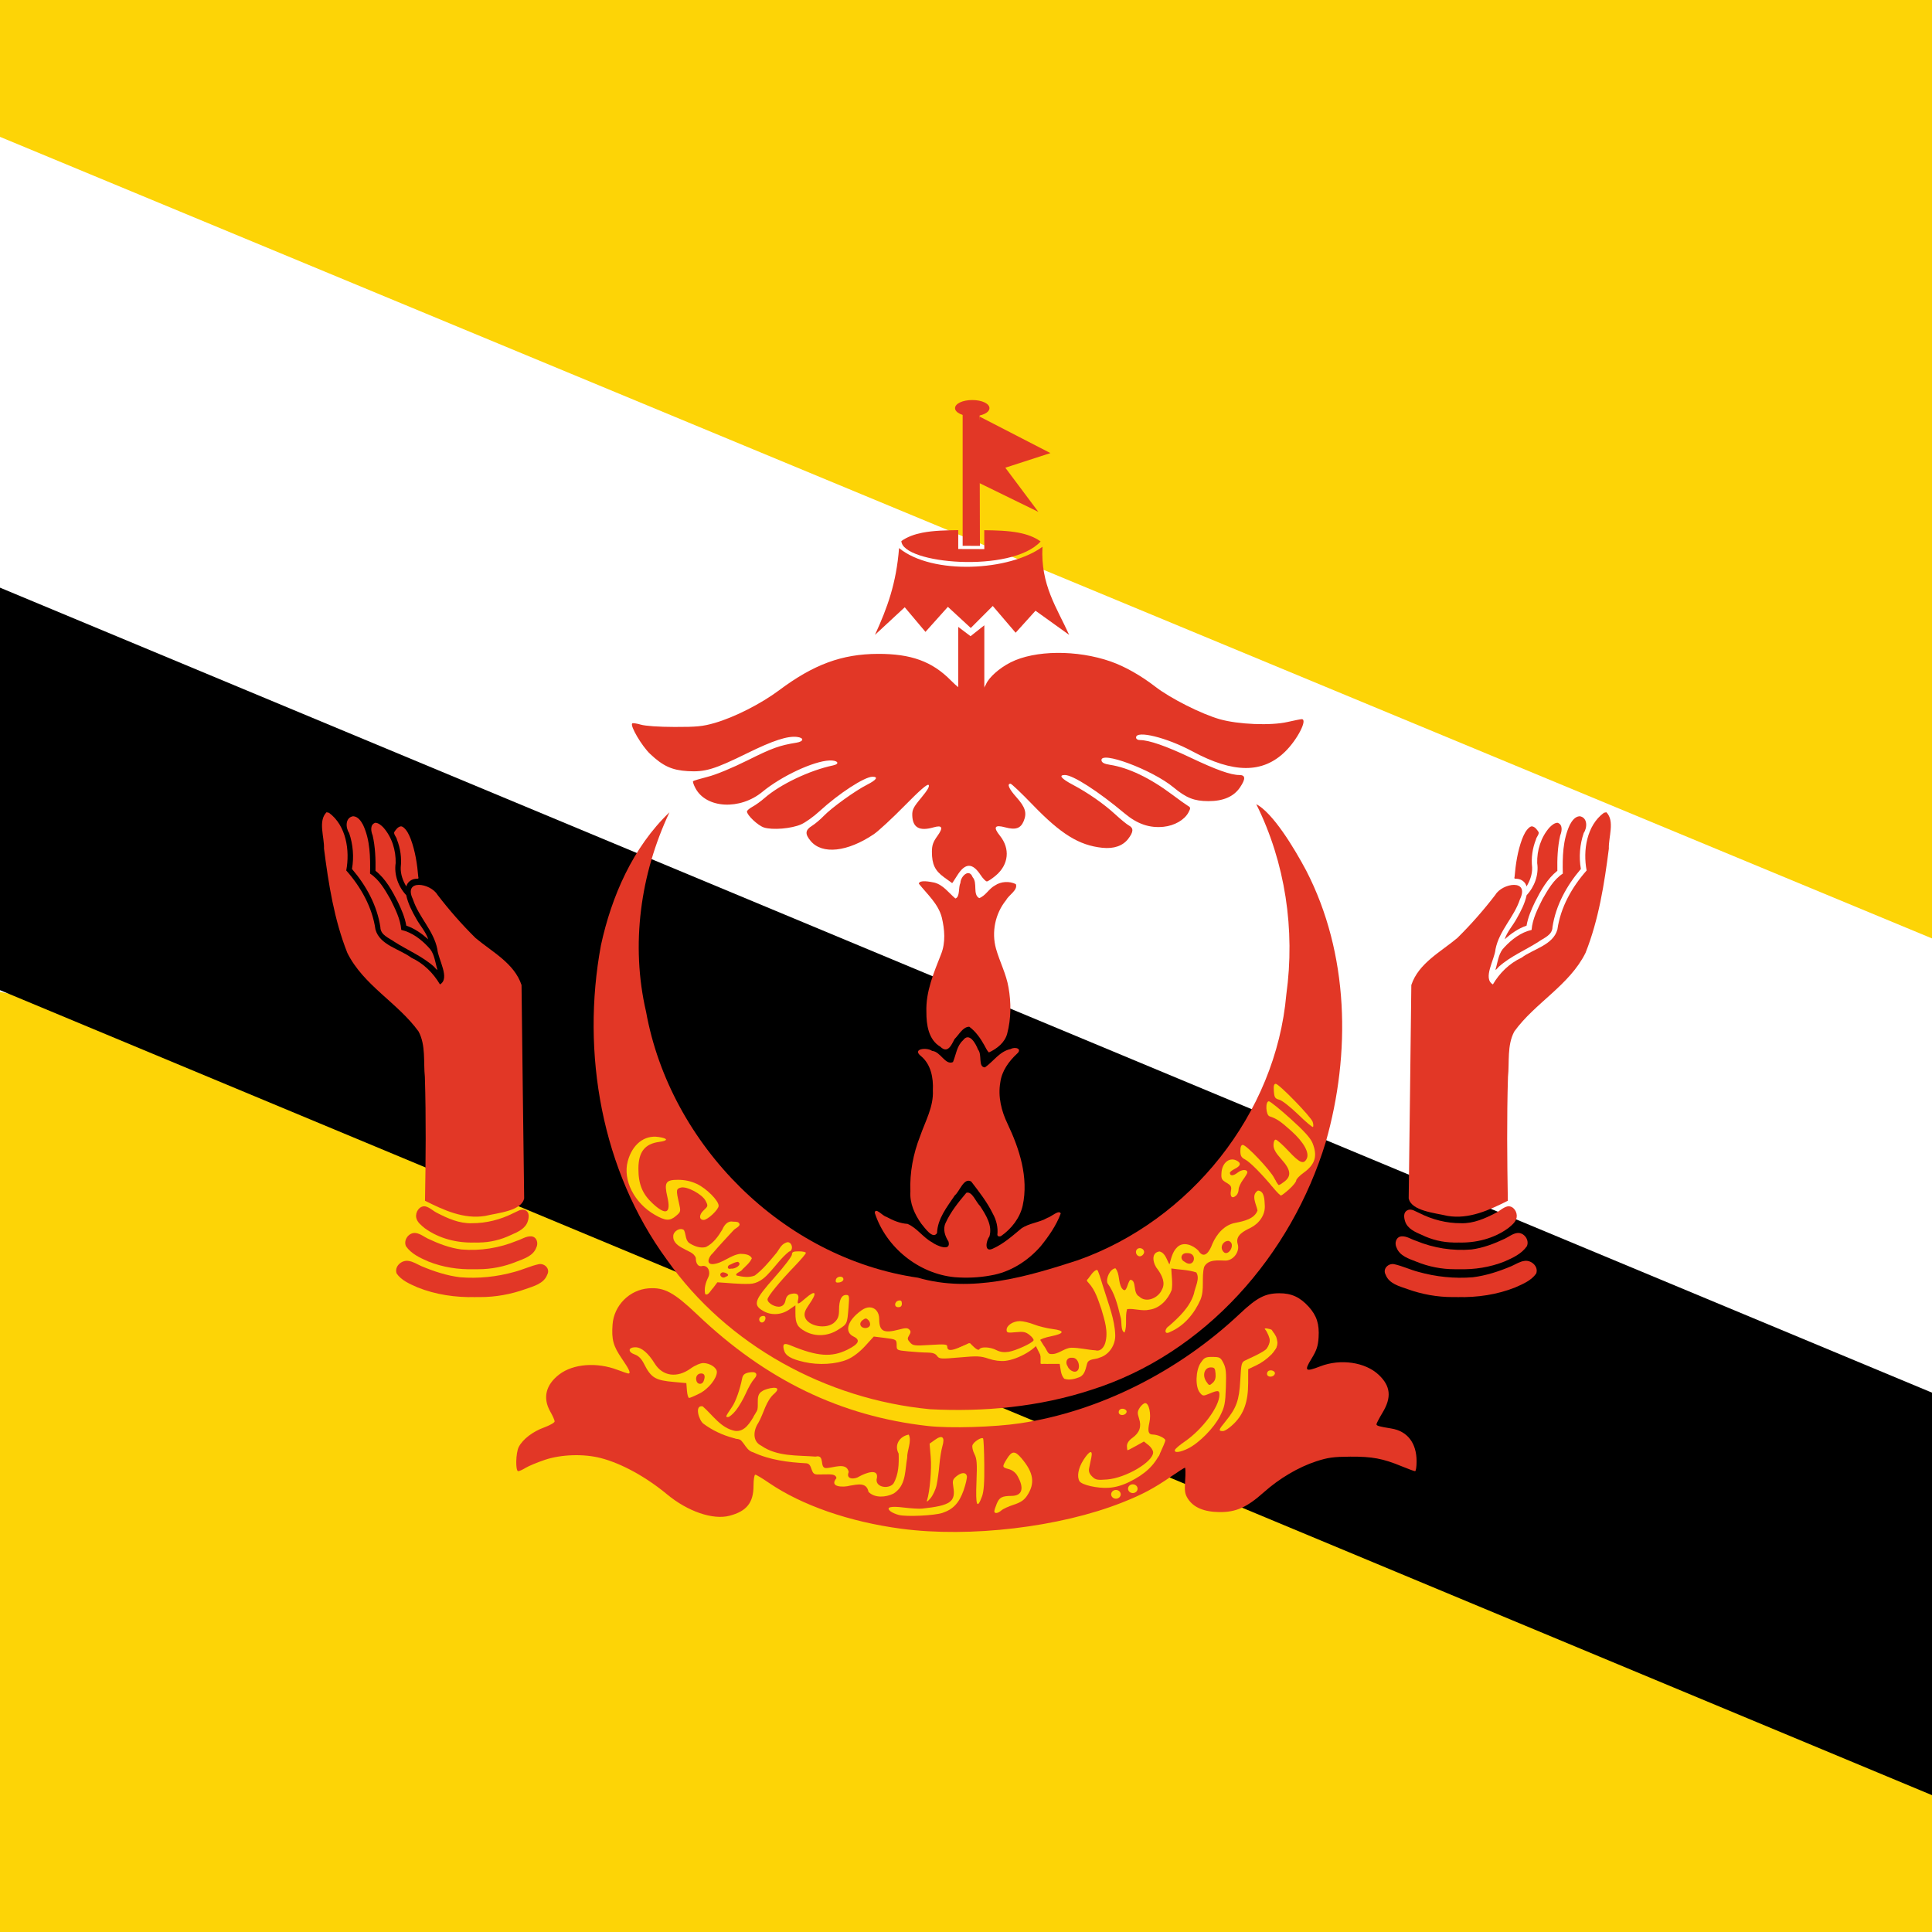 <svg width="120" height="120" viewBox="0 0 120 120" fill="none" xmlns="http://www.w3.org/2000/svg">
<path d="M120 0H0V120H120V0Z" fill="#FDD406"/>
<path d="M0 8.5V61.606L120 86.5V58.287L0 8.5Z" fill="white"/>
<path d="M0 36.5V61.5L120 111.5V86.5L0 36.5Z" fill="black"/>
<path d="M55.983 94.953C52.757 94.525 49.798 93.498 47.743 92.092C47.345 91.818 46.97 91.595 46.912 91.595C46.852 91.595 46.803 91.898 46.803 92.273C46.803 93.335 46.377 93.87 45.303 94.148C44.277 94.415 42.71 93.877 41.44 92.823C40.125 91.732 38.607 90.898 37.322 90.565C36.263 90.288 34.858 90.333 33.843 90.673C33.372 90.832 32.835 91.055 32.648 91.17C32.463 91.285 32.255 91.378 32.188 91.378C32.008 91.378 32.033 90.237 32.222 89.872C32.47 89.393 33.082 88.922 33.795 88.662C34.155 88.53 34.45 88.362 34.45 88.287C34.45 88.212 34.328 87.937 34.18 87.678C33.697 86.832 33.895 86.012 34.738 85.367C35.602 84.707 37.063 84.593 38.355 85.085C38.68 85.208 38.983 85.31 39.028 85.31C39.198 85.31 39.095 85.072 38.627 84.39C38.087 83.6 37.98 83.21 38.047 82.27C38.133 81.08 39.103 80.107 40.292 80.02C41.262 79.95 41.865 80.277 43.297 81.64C47.572 85.717 52.22 87.963 57.642 88.572C59.01 88.725 61.763 88.643 63.378 88.4C68.257 87.665 73.172 85.212 77.01 81.597C78.073 80.595 78.585 80.33 79.457 80.327C80.215 80.323 80.747 80.568 81.29 81.168C81.785 81.718 81.953 82.24 81.9 83.075C81.865 83.61 81.778 83.873 81.46 84.392C80.99 85.157 81.07 85.227 82 84.867C83.257 84.377 84.805 84.603 85.64 85.397C86.375 86.095 86.445 86.793 85.873 87.74C85.665 88.087 85.495 88.412 85.495 88.463C85.495 88.558 85.653 88.603 86.417 88.727C87.415 88.887 87.987 89.628 87.987 90.762C87.987 91.102 87.945 91.378 87.893 91.378C87.843 91.378 87.465 91.24 87.053 91.07C85.89 90.59 85.228 90.467 83.868 90.475C82.833 90.482 82.477 90.53 81.755 90.765C80.65 91.127 79.468 91.823 78.505 92.682C77.443 93.628 76.775 93.927 75.742 93.918C74.782 93.908 74.125 93.63 73.778 93.082C73.593 92.788 73.567 92.61 73.612 91.947C73.642 91.515 73.635 91.162 73.6 91.162C73.563 91.162 73.19 91.398 72.768 91.69C71.662 92.45 70.957 92.827 69.69 93.328C65.827 94.857 60.252 95.518 55.983 94.953Z" fill="#E23726"/>
<path d="M57.75 87.528C51.32 86.911 45.168 83.562 41.427 78.252C37.365 72.713 36.085 65.399 37.325 58.712C37.984 55.668 39.313 52.621 41.582 50.453C39.774 54.287 39.163 58.681 40.127 62.835C41.625 71.127 48.633 78.147 57.017 79.361C60.334 80.321 63.765 79.307 66.933 78.279C73.922 75.815 79.246 69.181 79.896 61.765C80.452 57.752 79.836 53.58 78.028 49.946C79.059 50.491 80.359 52.627 81.126 54.064C83.794 59.231 83.915 65.423 82.345 70.937C80.215 77.953 74.851 84.1 67.76 86.334C64.542 87.386 61.12 87.706 57.75 87.529L57.75 87.528Z" fill="#E23726"/>
<path d="M25.363 78.317C24.942 78.251 24.477 78.665 24.636 79.1C24.94 79.538 25.463 79.753 25.936 79.963C27.068 80.416 28.299 80.593 29.514 80.564C29.095 80.563 29.658 80.568 29.815 80.564C30.777 80.566 31.734 80.393 32.639 80.067C33.142 79.89 33.783 79.73 33.989 79.173C34.19 78.811 33.825 78.449 33.458 78.521C32.946 78.633 32.467 78.865 31.959 78.998C30.864 79.306 29.71 79.426 28.576 79.333C27.746 79.231 26.942 78.966 26.174 78.642C25.908 78.525 25.658 78.354 25.363 78.317Z" fill="#E23726"/>
<path d="M25.832 76.587C25.406 76.523 25.039 77.013 25.216 77.405C25.544 77.879 26.094 78.132 26.609 78.355C27.504 78.713 28.476 78.862 29.438 78.834C29.073 78.833 29.564 78.838 29.699 78.834C30.517 78.835 31.33 78.673 32.087 78.362C32.549 78.182 33.115 78.008 33.307 77.499C33.456 77.219 33.343 76.813 32.991 76.791C32.669 76.775 32.392 76.98 32.094 77.072C31.013 77.518 29.824 77.708 28.659 77.607C27.932 77.514 27.239 77.246 26.58 76.935C26.333 76.816 26.11 76.629 25.832 76.587Z" fill="#E23726"/>
<path d="M26.407 74.928C26.041 74.885 25.79 75.296 25.852 75.625C25.906 75.914 26.166 76.108 26.38 76.285C27.268 76.935 28.394 77.212 29.484 77.175C29.061 77.174 30.052 77.182 29.75 77.174C30.441 77.171 31.123 77.002 31.744 76.703C32.159 76.523 32.646 76.314 32.786 75.841C32.853 75.62 32.895 75.303 32.646 75.179C32.385 75.033 32.127 75.257 31.89 75.348C31.091 75.754 30.202 75.98 29.305 75.976C28.53 76.002 27.799 75.676 27.127 75.325C26.883 75.201 26.682 74.985 26.407 74.928Z" fill="#E23726"/>
<path d="M20.282 50.45C19.739 50.993 20.153 51.995 20.124 52.707C20.405 54.9 20.755 57.121 21.573 59.185C22.576 61.203 24.705 62.281 25.996 64.064C26.457 64.923 26.293 65.956 26.39 66.896C26.467 69.457 26.443 72.02 26.398 74.581C27.555 75.161 28.81 75.745 30.141 75.522C30.929 75.334 32.393 75.217 32.557 74.432C32.493 70.015 32.452 65.597 32.393 61.181C31.945 59.828 30.568 59.127 29.538 58.262C28.688 57.424 27.897 56.522 27.173 55.578C26.736 54.842 25.029 54.577 25.647 55.858C26.009 56.967 26.933 57.793 27.165 58.958C27.215 59.597 27.978 60.771 27.327 61.144C26.913 60.44 26.313 59.841 25.547 59.484C24.808 58.934 23.587 58.704 23.32 57.731C23.124 56.351 22.418 55.101 21.506 54.067C21.741 52.828 21.506 51.278 20.435 50.485L20.282 50.45Z" fill="#E23726"/>
<path d="M21.933 50.698C21.439 50.778 21.456 51.407 21.685 51.738C21.928 52.453 21.994 53.229 21.862 53.973C22.74 55.001 23.42 56.23 23.625 57.58C23.63 58.087 24.164 58.255 24.51 58.505C25.322 59.023 26.235 59.397 26.958 60.044C27.11 60.207 27.224 60.382 27.117 60.05C27.004 59.626 26.946 59.157 26.614 58.836C26.158 58.346 25.589 57.909 24.925 57.759C24.869 57.074 24.543 56.444 24.241 55.837C23.907 55.258 23.557 54.636 22.984 54.26C23.007 53.244 22.991 52.178 22.553 51.24C22.425 50.999 22.236 50.713 21.933 50.698H21.933Z" fill="#E23726"/>
<path d="M23.315 51.103C22.971 51.206 23.037 51.63 23.146 51.889C23.31 52.609 23.336 53.352 23.323 54.087C23.955 54.587 24.35 55.312 24.71 56.018C24.935 56.489 25.149 56.976 25.236 57.495C25.748 57.665 26.197 57.986 26.598 58.342C26.439 57.861 26.085 57.489 25.847 57.051C25.588 56.595 25.341 56.119 25.232 55.602C24.739 55.076 24.467 54.33 24.575 53.61C24.597 52.814 24.34 51.992 23.807 51.392C23.673 51.26 23.513 51.113 23.315 51.103Z" fill="#E23726"/>
<path d="M24.887 51.328C24.7 51.361 24.586 51.539 24.485 51.685C24.447 51.83 24.625 51.986 24.654 52.145C24.872 52.693 24.955 53.295 24.89 53.882C24.875 54.299 25.024 54.706 25.237 55.06C25.298 54.799 25.54 54.612 25.801 54.586C25.896 54.569 26.036 54.618 25.981 54.472C25.915 53.675 25.793 52.873 25.514 52.119C25.406 51.85 25.284 51.567 25.05 51.383C25.003 51.349 24.946 51.32 24.887 51.328Z" fill="#E23726"/>
<path d="M94.69 78.317C95.111 78.251 95.576 78.665 95.417 79.1C95.113 79.538 94.59 79.753 94.117 79.963C92.986 80.416 91.754 80.593 90.539 80.564C90.958 80.563 90.395 80.568 90.239 80.564C89.276 80.566 88.319 80.393 87.415 80.067C86.912 79.89 86.271 79.73 86.064 79.173C85.863 78.811 86.228 78.449 86.596 78.521C87.107 78.633 87.586 78.865 88.094 78.998C89.189 79.306 90.343 79.426 91.478 79.333C92.307 79.231 93.112 78.966 93.879 78.642C94.145 78.525 94.395 78.354 94.69 78.317Z" fill="#E23726"/>
<path d="M94.222 76.587C94.648 76.523 95.014 77.013 94.837 77.405C94.509 77.879 93.959 78.132 93.444 78.355C92.549 78.713 91.577 78.862 90.615 78.834C90.98 78.833 90.49 78.838 90.354 78.834C89.536 78.835 88.723 78.673 87.967 78.362C87.504 78.182 86.939 78.008 86.746 77.499C86.597 77.219 86.71 76.813 87.063 76.791C87.384 76.775 87.661 76.98 87.959 77.072C89.04 77.518 90.229 77.708 91.395 77.607C92.121 77.514 92.814 77.246 93.473 76.935C93.721 76.816 93.943 76.629 94.222 76.587Z" fill="#E23726"/>
<path d="M93.647 74.928C94.012 74.885 94.263 75.296 94.201 75.625C94.147 75.914 93.888 76.108 93.673 76.285C92.785 76.935 91.659 77.212 90.569 77.175C90.993 77.174 90.001 77.182 90.303 77.174C89.612 77.171 88.93 77.002 88.309 76.703C87.894 76.523 87.407 76.314 87.267 75.841C87.2 75.62 87.158 75.303 87.407 75.179C87.668 75.033 87.927 75.257 88.164 75.348C88.962 75.754 89.851 75.98 90.748 75.976C91.523 76.002 92.254 75.676 92.926 75.325C93.17 75.201 93.371 74.985 93.647 74.928Z" fill="#E23726"/>
<path d="M99.772 50.45C100.315 50.993 99.9 51.995 99.929 52.707C99.648 54.9 99.299 57.121 98.48 59.185C97.477 61.203 95.348 62.281 94.058 64.064C93.596 64.923 93.76 65.956 93.663 66.896C93.587 69.457 93.61 72.02 93.655 74.581C92.499 75.161 91.243 75.745 89.912 75.522C89.124 75.334 87.66 75.217 87.496 74.432C87.56 70.015 87.602 65.597 87.66 61.181C88.109 59.828 89.485 59.127 90.515 58.262C91.365 57.424 92.156 56.522 92.88 55.578C93.317 54.842 95.024 54.577 94.407 55.858C94.044 56.967 93.12 57.793 92.888 58.958C92.838 59.597 92.076 60.771 92.726 61.144C93.14 60.44 93.74 59.841 94.507 59.484C95.245 58.934 96.466 58.704 96.733 57.731C96.929 56.351 97.636 55.101 98.548 54.067C98.313 52.828 98.547 51.278 99.618 50.485L99.772 50.45Z" fill="#E23726"/>
<path d="M98.12 50.698C98.614 50.778 98.597 51.407 98.368 51.738C98.125 52.453 98.059 53.229 98.191 53.973C97.313 55.001 96.633 56.23 96.428 57.58C96.423 58.087 95.889 58.255 95.543 58.505C94.731 59.023 93.819 59.397 93.096 60.044C92.944 60.207 92.829 60.382 92.936 60.05C93.049 59.626 93.107 59.157 93.44 58.836C93.895 58.346 94.465 57.909 95.129 57.759C95.184 57.074 95.51 56.444 95.812 55.837C96.147 55.258 96.496 54.636 97.069 54.26C97.046 53.244 97.062 52.178 97.5 51.24C97.628 50.999 97.817 50.713 98.12 50.698H98.12Z" fill="#E23726"/>
<path d="M96.738 51.103C97.082 51.206 97.016 51.63 96.908 51.889C96.743 52.609 96.717 53.352 96.73 54.087C96.099 54.587 95.703 55.312 95.344 56.018C95.118 56.489 94.904 56.976 94.817 57.495C94.305 57.665 93.856 57.986 93.456 58.342C93.615 57.861 93.969 57.489 94.206 57.051C94.465 56.595 94.712 56.119 94.822 55.602C95.314 55.076 95.586 54.33 95.478 53.61C95.456 52.814 95.713 51.992 96.246 51.392C96.38 51.26 96.54 51.113 96.738 51.103Z" fill="#E23726"/>
<path d="M95.167 51.328C95.354 51.361 95.468 51.539 95.568 51.685C95.606 51.83 95.428 51.986 95.4 52.145C95.181 52.693 95.098 53.295 95.164 53.882C95.178 54.299 95.029 54.706 94.816 55.06C94.755 54.799 94.514 54.612 94.252 54.586C94.157 54.569 94.017 54.618 94.072 54.472C94.139 53.675 94.26 52.873 94.539 52.119C94.647 51.85 94.77 51.567 95.003 51.383C95.05 51.349 95.107 51.32 95.167 51.328Z" fill="#E23726"/>
<path d="M59.305 79.33C57.056 79.116 55.027 77.477 54.333 75.33C54.371 74.96 54.831 75.537 55.049 75.576C55.457 75.802 55.899 75.989 56.369 76.018C56.962 76.273 57.328 76.857 57.894 77.162C58.157 77.367 59.087 77.769 58.914 77.118C58.696 76.778 58.546 76.347 58.734 75.958C59.049 75.266 59.534 74.664 60.022 74.087C60.381 73.967 60.621 74.674 60.878 74.913C61.233 75.459 61.661 76.126 61.452 76.805C61.249 77.056 61.115 77.813 61.659 77.558C62.329 77.263 62.878 76.768 63.434 76.305C63.921 75.966 64.543 75.942 65.053 75.644C65.289 75.584 65.781 75.111 65.884 75.373C65.605 76.121 65.137 76.791 64.637 77.409C63.827 78.334 62.732 79.029 61.506 79.225C60.782 79.358 60.038 79.386 59.305 79.33Z" fill="#E23726"/>
<path d="M61.948 76.703C61.998 76.252 61.895 75.791 61.664 75.381C61.311 74.66 60.811 74.02 60.324 73.387C59.864 73.118 59.609 73.997 59.303 74.249C58.827 74.962 58.23 75.692 58.201 76.589C57.933 77.005 57.433 76.248 57.218 75.999C56.807 75.418 56.495 74.729 56.546 74.001C56.498 72.829 56.722 71.661 57.15 70.571C57.472 69.641 57.996 68.737 57.942 67.721C57.98 66.955 57.825 66.111 57.205 65.596C56.615 65.134 57.587 65.035 57.895 65.275C58.423 65.31 58.709 66.183 59.191 65.967C59.384 65.511 59.422 64.968 59.818 64.612C60.207 64.079 60.614 64.838 60.747 65.193C61.021 65.505 60.731 66.278 61.177 66.298C61.711 65.924 62.092 65.294 62.776 65.157C63.053 64.999 63.526 65.136 63.161 65.455C62.655 65.929 62.223 66.522 62.131 67.227C61.976 68.111 62.197 69.008 62.583 69.805C63.324 71.37 63.897 73.138 63.522 74.879C63.349 75.653 62.823 76.32 62.184 76.769C62.103 76.818 61.975 76.814 61.948 76.703Z" fill="#E23726"/>
<path d="M61.148 64.938C60.906 64.501 60.611 64.07 60.203 63.773C59.806 63.772 59.561 64.272 59.291 64.535C59.102 64.886 58.873 65.474 58.407 65.014C57.666 64.582 57.535 63.635 57.54 62.855C57.494 61.59 58.003 60.409 58.456 59.257C58.743 58.536 58.673 57.724 58.497 56.985C58.276 56.136 57.595 55.547 57.07 54.886C57.106 54.63 57.776 54.769 58.028 54.818C58.588 54.96 58.923 55.456 59.34 55.806C59.637 55.716 59.516 55.116 59.654 54.834C59.664 54.437 60.193 53.913 60.411 54.481C60.737 54.843 60.4 55.559 60.822 55.784C61.224 55.635 61.422 55.196 61.8 54.997C62.172 54.744 62.696 54.716 63.096 54.914C63.237 55.283 62.656 55.59 62.488 55.911C61.813 56.745 61.575 57.896 61.865 58.929C62.094 59.74 62.5 60.497 62.641 61.335C62.809 62.277 62.804 63.267 62.56 64.195C62.414 64.758 61.926 65.135 61.422 65.369C61.298 65.253 61.232 65.083 61.148 64.939L61.148 64.938Z" fill="#E23726"/>
<path d="M58.628 54.482C58.068 54.072 57.883 53.68 57.883 52.905C57.883 52.508 57.957 52.293 58.218 51.933C58.603 51.4 58.533 51.232 57.988 51.388C57.112 51.64 56.693 51.41 56.663 50.663C56.65 50.298 56.727 50.143 57.218 49.553C57.612 49.08 57.755 48.832 57.677 48.753C57.6 48.677 57.135 49.08 56.18 50.052C55.418 50.827 54.562 51.618 54.277 51.812C52.637 52.918 51.07 53.09 50.355 52.238C49.988 51.803 50.008 51.558 50.432 51.295C50.627 51.175 50.955 50.898 51.163 50.68C51.655 50.168 53.12 49.112 53.847 48.745C54.437 48.447 54.577 48.245 54.193 48.245C53.697 48.245 52.103 49.282 50.895 50.392C50.54 50.72 50.028 51.085 49.76 51.203C49.157 51.47 47.972 51.568 47.445 51.395C47.073 51.272 46.395 50.632 46.395 50.403C46.395 50.343 46.55 50.21 46.738 50.108C46.927 50.008 47.265 49.763 47.488 49.568C48.455 48.72 50.287 47.847 51.74 47.542C52.202 47.445 52.032 47.212 51.517 47.235C50.518 47.278 48.537 48.207 47.353 49.183C45.967 50.327 43.875 50.218 43.202 48.968C43.085 48.753 43.017 48.552 43.05 48.52C43.082 48.488 43.493 48.365 43.965 48.245C44.475 48.117 45.485 47.698 46.45 47.217C47.968 46.46 48.418 46.298 49.463 46.13C49.933 46.055 49.958 45.825 49.502 45.772C48.913 45.702 48.012 45.997 46.418 46.78C44.372 47.787 43.798 47.96 42.72 47.897C41.737 47.837 41.182 47.585 40.383 46.83C39.862 46.335 39.122 45.078 39.267 44.933C39.302 44.898 39.542 44.933 39.8 45.008C40.087 45.093 40.908 45.15 41.898 45.152C43.283 45.155 43.652 45.118 44.39 44.905C45.625 44.548 47.267 43.713 48.39 42.875C50.538 41.268 52.29 40.623 54.523 40.613C56.585 40.605 57.897 41.082 59.058 42.26C59.452 42.658 59.787 42.917 59.842 42.862C59.893 42.81 59.95 42.113 59.967 41.313C59.967 41.313 60.573 41.255 60.702 41.425C60.702 42.723 60.717 42.825 60.905 42.825C61.028 42.825 61.16 42.698 61.242 42.502C61.418 42.077 62.072 41.495 62.77 41.142C64.278 40.377 66.888 40.353 68.985 41.085C69.868 41.395 70.848 41.948 71.782 42.668C72.718 43.388 74.633 44.352 75.765 44.673C76.91 44.998 78.928 45.08 79.963 44.845C80.39 44.748 80.79 44.668 80.853 44.668C81.235 44.668 80.585 45.94 79.822 46.685C78.427 48.048 76.612 48.042 74.058 46.665C72.467 45.808 70.563 45.34 70.563 45.807C70.563 45.903 70.663 45.968 70.812 45.968C71.365 45.968 72.433 46.34 73.923 47.047C75.535 47.813 76.44 48.137 76.977 48.137C77.367 48.137 77.378 48.378 77.015 48.912C76.63 49.48 75.977 49.762 75.053 49.76C74.172 49.757 73.682 49.563 72.893 48.908C71.575 47.812 68.29 46.588 68.417 47.242C68.442 47.372 68.6 47.452 68.938 47.503C70.082 47.678 71.423 48.318 72.797 49.347C73.22 49.665 73.66 49.978 73.772 50.045C73.96 50.155 73.963 50.188 73.815 50.467C73.568 50.927 72.947 51.283 72.273 51.353C71.402 51.443 70.643 51.183 69.858 50.527C68.202 49.14 66.64 48.137 66.14 48.137C65.732 48.137 65.915 48.362 66.635 48.743C67.582 49.245 68.555 49.923 69.272 50.582C69.61 50.895 69.992 51.205 70.118 51.273C70.418 51.433 70.407 51.668 70.077 52.1C69.74 52.54 69.183 52.733 68.462 52.657C67.022 52.505 65.898 51.81 64.133 49.978C63.443 49.263 62.828 48.678 62.765 48.678C62.53 48.678 62.668 48.997 63.123 49.507C63.687 50.137 63.795 50.492 63.582 51.003C63.393 51.457 63.08 51.562 62.437 51.388C61.778 51.21 61.675 51.372 62.107 51.908C62.75 52.71 62.655 53.692 61.867 54.367C61.622 54.575 61.365 54.747 61.295 54.747C61.227 54.747 61.053 54.568 60.908 54.35C60.402 53.58 59.957 53.585 59.463 54.363C59.292 54.635 59.147 54.855 59.142 54.853C59.135 54.852 58.903 54.685 58.628 54.482Z" fill="#E23726"/>
<path d="M61.138 38.838L60.283 39.515L59.517 38.937V43.56L61.138 43.58V38.838Z" fill="#E23726"/>
<path d="M55.842 34.042C55.672 36.227 55.117 37.752 54.345 39.433L56.195 37.718L57.482 39.247L58.875 37.692L60.297 39.005L61.663 37.638L63.083 39.3L64.317 37.933L66.407 39.433C65.648 37.752 64.622 36.327 64.75 33.96C62.725 35.465 57.913 35.737 55.842 34.042Z" fill="#E23726"/>
<path d="M59.518 32.927C58.775 32.94 57.992 32.95 57.287 33.088C56.798 33.185 56.355 33.343 55.985 33.605C56.045 35.027 62.818 35.62 64.635 33.632C64.253 33.353 63.787 33.188 63.273 33.088C62.595 32.957 61.845 32.943 61.133 32.932C61.133 33.322 61.137 33.713 61.137 34.105L59.518 34.1V32.927Z" fill="#E23726"/>
<path d="M60.843 25.662L59.792 25.67V33.9L60.865 33.905L60.843 25.662Z" fill="#E23726"/>
<path d="M60.842 25.873L60.44 29.813L64.493 31.793L62.442 29.05L65.243 28.142L60.842 25.873Z" fill="#E23726"/>
<path d="M60.39 24.847C59.775 24.847 59.32 25.077 59.32 25.35C59.32 25.623 59.775 25.855 60.39 25.855C61.005 25.855 61.457 25.623 61.457 25.35C61.457 25.077 61.005 24.847 60.39 24.847Z" fill="#E23726"/>
<path d="M69.553 79.695L69.685 80.242L69.766 80.596L69.876 81.052L69.935 81.391L69.943 81.781L70.12 81.501L70.068 81.037L69.788 80.006L69.553 79.695Z" fill="#E23726"/>
<path d="M70.902 81.375L70.709 81.312L70.573 81.24L70.485 81.125L70.381 80.938L70.292 80.724L70.225 80.516L70.165 80.284L70.136 80.052L70.114 79.826L70.103 79.636L69.744 80.153L70.068 81.487L70.902 81.375Z" fill="#E23726"/>
<path d="M70.204 79.494L70.252 79.49L70.322 79.528L70.401 79.613L70.394 79.464L70.204 79.47V79.494Z" fill="#E23726"/>
<path d="M72.635 78.533L72.71 78.704L72.755 78.796L73.115 78.885L72.98 78.729L72.902 78.578L72.85 78.339L72.86 78.094L72.943 77.594L72.553 78.234L72.635 78.533Z" fill="#E23726"/>
<path d="M49.696 80.909L49.606 81.012L49.525 81.137L49.481 81.236L49.404 81.424L49.37 81.63L49.315 81.196L49.379 81.113L49.405 81.075L49.47 81.004L49.505 80.956L49.534 80.897L49.551 80.824L49.558 80.791L49.696 80.909Z" fill="#E23726"/>
<path d="M49.168 81.247L49.311 81.104L49.389 80.99L49.499 80.838L49.562 80.647L49.58 80.452L49.624 80.816L49.308 81.262L49.168 81.247Z" fill="#E23726"/>
<path d="M49.404 81.719L49.418 81.527L49.462 81.369L49.54 81.233L49.647 81.067L49.787 80.909L50.129 80.537L49.856 80.618L49.334 81.133L49.404 81.719Z" fill="#E23726"/>
<path d="M52.663 81.656L52.589 82.024L52.53 82.179L52.339 82.385L52.088 82.584L51.727 82.849L52.258 82.79L52.486 82.474L52.663 82.172V81.656Z" fill="#E23726"/>
<path d="M44.559 79.642L44.456 79.601L44.362 79.551L44.268 79.485L44.202 79.404L44.126 79.282L44.089 79.143L44.049 78.99L44.043 78.982L43.57 80.338L43.754 80.5L43.99 80.525L44.491 79.896L44.559 79.642Z" fill="#E23726"/>
<path d="M43.656 78.621L43.551 78.634C43.551 78.634 43.518 78.631 43.511 78.629C43.504 78.627 43.445 78.603 43.445 78.603L43.411 78.577L43.367 78.529L43.336 78.476L43.308 78.412L43.297 78.364L43.279 78.29L43.259 78.24L43.233 78.15L43.211 78.102L43.196 78.073L43.178 78.062L43.084 78.146L43.108 78.365L43.181 78.609L43.338 78.701L43.529 78.71L43.575 78.669L43.656 78.621Z" fill="#E23726"/>
<path d="M43.81 78.648L43.652 78.573L43.574 78.513L43.487 78.453L43.443 78.396L43.381 78.307L43.334 78.234L43.269 78.154L43.235 78.094L43.193 78.031L43.154 77.977L43.115 77.945L43.024 77.87L42.935 78.221L43.11 78.711L43.284 78.805L43.792 78.651L43.81 78.648Z" fill="#E23726"/>
<path d="M65.209 84.75L64.98 84.672L64.896 84.609L64.829 84.531L64.777 84.474L64.725 84.391L64.704 84.349L64.641 84.208L64.6 84.005L64.386 84.12L64.318 84.76L64.74 84.839L65.209 84.75Z" fill="#E23726"/>
<path d="M59.977 83.494L60.404 83.468L60.342 83.229L59.977 83.494Z" fill="#E23726"/>
<path d="M59.903 83.52L60.401 83.472L60.006 83.236L59.903 83.52Z" fill="#E23726"/>
<path d="M39.865 84.505L39.751 84.26L39.74 84.164V83.991L39.754 83.881L39.766 83.811L39.788 83.73L39.519 83.652L38.985 83.77L39.08 84.072L39.526 84.238L39.865 84.505Z" fill="#E23726"/>
<path d="M39.416 83.624L39.029 83.646L39.092 83.767L39.323 83.814L39.477 83.663L39.416 83.624Z" fill="#E23726"/>
<path d="M42.63 85.906L42.697 86.053L42.771 86.171L42.837 86.208L42.94 86.267L43.014 86.289L43.124 86.319L43.227 86.333L43.507 86.341H43.824L44.001 86.363L42.638 87.136L42.63 85.906Z" fill="#E23726"/>
<path d="M39.881 84.513L39.842 84.396L39.837 84.315V84.255L39.842 84.201L39.844 84.169L39.857 84.133L39.894 84.037L39.909 83.992L39.938 83.943L39.977 83.88L39.995 83.854L39.805 83.693L39.701 83.75L39.649 84.008L39.68 84.365L39.881 84.513Z" fill="#E23726"/>
<path d="M62.408 93.684L62.268 93.734L62.185 93.745L62.115 93.749L62.067 93.741L61.99 93.714L61.951 93.681L61.94 93.647L61.929 93.567L61.923 93.5V93.403L61.958 93.264L61.642 93.957L61.852 94.112L62.408 93.684Z" fill="#E23726"/>
<path d="M79.438 73.604L79.383 73.643L79.318 73.688L79.223 73.753L79.105 73.833L78.948 73.652L79.206 73.276L79.438 73.604Z" fill="#E23726"/>
<path d="M79.502 73.577L79.456 73.608L79.388 73.655L79.335 73.686L79.265 73.72L79.28 73.608L79.468 73.542L79.502 73.577Z" fill="#E23726"/>
<path d="M79.723 73.43L79.119 73.844L79.09 73.802L79.721 73.404L79.723 73.43Z" fill="#E23726"/>
<path d="M78.571 82.557L78.537 82.492L78.509 82.51L78.557 82.55L78.571 82.557Z" fill="#E23726"/>
<path d="M78.551 82.524L78.594 82.517L78.611 82.518L78.628 82.52L78.651 82.523L78.685 82.529L78.724 82.539L79.006 82.615L78.997 82.561L78.524 82.454L78.551 82.524Z" fill="#E23726"/>
<path d="M78.667 82.697L78.558 82.5L78.526 82.516L78.667 82.697Z" fill="#E23726"/>
<path d="M79.082 82.736L79.169 82.877L79.184 82.906L79.239 83.022L79.254 83.072L79.267 83.126L79.281 83.198L79.293 83.289L79.303 83.35L79.304 83.408L79.3 83.486L79.286 83.579L79.273 83.664L79.253 83.734L79.214 83.811L79.32 83.809L79.409 83.365L79.344 83.117L79.284 82.982L79.245 82.898L79.178 82.787L79.082 82.736Z" fill="#E23726"/>
<path d="M71.928 89.162L72.031 89.254L72.064 89.287L72.094 89.342L72.105 89.383L72.116 89.493L72.105 89.733L72.097 89.854L72.053 90.119L72.035 90.259L71.979 90.458L72.576 89.688L72.572 89.346L72.377 89.096L72.112 89.143L71.928 89.162Z" fill="#E23726"/>
<path d="M61.938 93.633L61.944 93.664L61.953 93.683L61.967 93.693L61.982 93.705L61.994 93.711L62.01 93.716L62.035 93.723L62.057 93.729L62.086 93.734L62.11 93.736L62.145 93.735L62.185 93.734L62.217 93.73L62.264 93.721L62.309 93.712L62.343 93.704L62.405 93.685L62.426 93.676L62.436 93.672L62.441 93.691L62.4 93.773L62.238 93.808L62.004 93.801L61.889 93.719L61.881 93.635L61.938 93.633Z" fill="#E23726"/>
<path d="M60.666 91.088L60.64 89.162L60.102 89.338L60.382 90.546L60.666 91.088Z" fill="#E23726"/>
<path d="M47.035 87.593L47.86 85.917L47.047 86.271L46.943 86.854L47.035 87.593Z" fill="#E23726"/>
<path d="M47.75 86.978L48.177 86.127L48.369 86.234L48.203 86.79L47.809 87.062L47.75 86.978Z" fill="#E23726"/>
<path d="M42.766 86.163L42.794 86.21L42.806 86.227L42.822 86.243L42.845 86.264L42.884 86.295L42.923 86.32L42.964 86.341L43.011 86.359L43.037 86.367L43.087 86.376L43.191 86.392L43.233 86.397L43.276 86.4L43.337 86.4H43.495L43.529 86.4L43.587 86.391L43.624 86.381L43.682 86.365L43.746 86.343L43.786 86.328L43.813 86.313L43.832 86.302L43.824 86.346L43.786 86.392C43.786 86.392 43.605 86.443 43.599 86.442C43.594 86.441 43.398 86.442 43.398 86.442L43.027 86.444L42.859 86.403L42.75 86.295L42.766 86.163Z" fill="#E23726"/>
<path d="M39.904 84.536L39.885 84.486L39.873 84.449L39.868 84.406L39.866 84.363L39.865 84.314L39.873 84.254L39.882 84.199L39.889 84.166L39.897 84.121L39.913 84.075L39.929 84.017L39.953 83.954L39.964 83.919L39.986 83.865L39.95 83.855L39.749 84.242L39.758 84.479L39.904 84.536Z" fill="#E23726"/>
<path d="M79.554 68.345L79.006 67.938L78.933 68.195L79.286 68.368L79.518 68.372L79.554 68.345Z" fill="#E23726"/>
<path d="M78.947 73.61L78.967 73.622L78.986 73.628L79.034 73.64L79.052 73.643L79.091 73.647L79.15 73.643L79.198 73.636L79.273 73.623L79.308 73.615L79.328 73.609L79.179 73.234L79.304 73.44L79.365 73.629L79.249 73.715L79.028 73.742L78.947 73.61Z" fill="#E23726"/>
<path d="M77.42 72.065L76.748 71.492L76.659 71.794L77.175 72.279L77.438 72.211L77.42 72.065Z" fill="#E23726"/>
<path d="M56.409 83.232L56.058 82.5L56.417 82.339L56.73 82.542L56.709 83.151L56.409 83.232Z" fill="#E23726"/>
<path d="M55.357 82.684L56.141 82.595L55.994 82.354L55.355 82.547L55.357 82.684Z" fill="#E23726"/>
<path d="M55.34 82.686L56.206 82.617L56.092 82.512L55.494 82.62L55.34 82.686Z" fill="#E23726"/>
<path d="M56.41 83.231L56.016 82.422L56.381 82.693L56.407 83.208L56.41 83.231Z" fill="#E23726"/>
<path d="M59.415 83.766L60.045 83.518L60.102 83.497L60.126 83.492L60.156 83.486H60.206L60.245 83.491L60.262 83.5L60.3 83.529L60.562 83.756L60.592 83.783L60.621 83.809L60.644 83.824L60.669 83.835L60.717 83.848H60.763L60.813 83.823L60.238 83.407L59.92 83.442L59.415 83.766Z" fill="#E23726"/>
<path d="M48.987 78.268L49.599 77.534L49.305 77.612L49.105 77.883L48.987 78.268Z" fill="#E23726"/>
<path d="M72.725 78.732L72.756 78.927L72.761 79.109L72.778 79.572L72.756 79.741L72.742 79.969L72.69 80.242L72.638 80.389L72.499 80.632L72.123 81.082L72.801 80.861L73.051 80.257L73.022 79.609L72.725 78.732Z" fill="#E23726"/>
<path d="M70.917 81.38L70.709 81.266L70.558 81.156L70.428 80.964L70.36 80.818L70.251 80.542L70.152 80.219L70.126 79.568L70.021 79.833L70.094 80.719L70.443 81.406L70.917 81.38Z" fill="#E23726"/>
<path d="M70.18 80.328L70.167 80.245V80.146L70.186 80.005L70.225 79.776L70.271 79.635L70.348 79.494L70.016 79.439L69.976 79.726L70.116 80.176L70.18 80.328Z" fill="#E23726"/>
<path d="M70.887 80.628L70.717 80.518L70.648 80.448L70.618 80.402C70.618 80.402 70.754 80.367 70.76 80.367C70.765 80.367 70.877 80.529 70.877 80.529L70.898 80.624L70.887 80.628Z" fill="#E23726"/>
<path d="M71.005 81.382L70.891 81.365L70.777 81.306L70.657 81.233L70.543 81.144L70.412 80.927L70.335 80.757L70.208 80.433L70.18 80.276L70.175 80.164L70.191 79.93L69.99 80.203L70.443 81.344L71.005 81.382Z" fill="#E23726"/>
<path d="M72.035 79.041L71.607 78.246L71.386 78.504L71.839 78.931L72.016 79.008L72.035 79.041Z" fill="#E23726"/>
<path d="M71.965 77.738L72.082 77.752L72.167 77.811L72.226 77.852L72.381 78.062L72.502 78.327L72.583 78.485L72.653 78.644L72.709 78.75L72.731 78.879L72.734 78.927V79.27C72.734 79.27 72.734 79.41 72.734 79.457C72.734 79.505 72.731 79.642 72.731 79.642V80.006L72.698 80.227L72.418 80.743L72.049 81.082L72.917 80.641L73.089 79.833L72.839 78.833L72.412 77.833L71.965 77.738Z" fill="#E23726"/>
<path d="M72.667 78.662L72.719 78.964L72.73 79.094L72.74 79.714L72.709 80.094L72.662 80.281L72.631 80.385L72.239 80.936L72.604 80.938L73.303 80.198L72.815 78.614L72.667 78.662Z" fill="#E23726"/>
<path d="M72.259 77.895L72.227 77.858L72.197 77.833L72.135 77.789C72.135 77.789 72.105 77.776 72.101 77.774C72.097 77.772 72.044 77.753 72.044 77.753L71.977 77.738L71.933 77.749L71.904 77.752C71.904 77.752 71.933 77.659 71.937 77.658C71.941 77.658 72.13 77.654 72.13 77.654C72.13 77.654 72.171 77.746 72.173 77.749C72.175 77.753 72.261 77.899 72.261 77.899L72.259 77.895Z" fill="#E23726"/>
<path d="M71.96 77.74L71.997 77.744L71.987 77.716L71.952 77.727L71.96 77.74Z" fill="#E23726"/>
<path d="M72.631 78.599L72.691 78.766L72.709 78.865L72.784 78.633L72.743 78.508L72.631 78.599Z" fill="#E23726"/>
<path d="M70.323 79.531L70.439 79.662L70.458 79.789L70.541 79.71L70.431 79.523L70.323 79.531Z" fill="#E23726"/>
<path d="M70.389 79.602C70.389 79.602 70.421 79.662 70.422 79.67C70.424 79.678 70.438 79.712 70.438 79.712L70.431 79.591L70.389 79.602Z" fill="#E23726"/>
<path d="M72.734 79.527L72.672 79.125V79.042L72.641 78.938L72.6 78.812L72.568 78.682L72.469 78.417L72.35 78.193L72.287 78.037L72.152 77.792L72.1 77.662L72.667 77.891L72.876 79.245L72.734 79.527Z" fill="#E23726"/>
<path d="M72.672 79.133L72.573 78.766L72.464 78.458L72.35 78.208L72.261 78.042L72.193 77.901L72.089 77.672L72.74 78.49L72.855 79.214L72.672 79.133Z" fill="#E23726"/>
<path d="M72.145 77.789L72.594 78.758L72.69 79.214L72.745 78.85L72.495 78.109L72.16 77.793L72.145 77.789Z" fill="#E23726"/>
<path d="M73.107 78.836L73.058 78.781L73.021 78.745L72.985 78.688L72.959 78.646L72.917 78.495L72.896 78.375L72.876 78.24L72.896 78.021L72.943 77.729L73.001 77.589L73.287 77.312H72.766L72.62 78L72.808 78.922L73.107 78.836Z" fill="#E23726"/>
<path d="M73.119 78.839L73.049 78.778L72.987 78.69L72.954 78.629L72.915 78.461L72.885 78.266L72.883 78.216L72.923 77.992L72.993 77.747L73.202 77.382L72.862 77.651L72.797 78.781L73.119 78.839Z" fill="#E23726"/>
<path d="M78.829 73.482L78.92 73.526L79.006 73.542L79.097 73.547H79.162L79.232 73.544H79.253L79.232 73.479L79.209 73.388L79.188 73.333L79.11 73.094L79.376 73.471L79.381 73.662L79.149 73.758L78.774 73.734L78.829 73.482Z" fill="#E23726"/>
<path d="M44.557 79.641L44.7 79.671L44.507 79.73L44.557 79.641Z" fill="#E23726"/>
<path d="M45.57 76.404L46.008 75.852L46.146 76.309L45.699 76.647L45.57 76.404Z" fill="#E23726"/>
<path d="M45.244 75.898L46.005 75.896L45.251 75.829L45.244 75.898Z" fill="#E23726"/>
<path d="M49.974 84.599L49.652 84.417L49.37 84.281L49.266 84.177L49.12 84.01L48.974 83.833L48.839 83.656L48.641 83.344L48.37 84.073L49.037 84.562L49.922 84.625L49.974 84.599Z" fill="#E23726"/>
<path d="M50.009 84.61L49.322 84.243L49.35 84.416L49.965 84.711L50.009 84.61Z" fill="#E23726"/>
<path d="M48.985 83.849L48.713 83.418L48.7 83.516L48.928 83.924L48.985 83.849Z" fill="#E23726"/>
<path d="M49.282 84.219L50.339 84.724L49.974 84.823L49.175 84.595L49.282 84.219Z" fill="#E23726"/>
<path d="M49.347 84.253L48.993 83.853L48.954 83.788L48.809 83.553L48.741 83.423L48.673 83.443L48.804 83.733L48.882 83.811L48.995 84.256L49.347 84.253Z" fill="#E23726"/>
<path d="M49.052 83.92L48.953 83.792L48.91 83.863L48.958 83.975L49.052 83.92Z" fill="#E23726"/>
<path d="M78.835 73.481L78.882 73.502L78.92 73.513L78.954 73.519L79.085 73.534H79.229L79.238 73.532L79.131 73.171L79.115 73.128L79.1 73.079L79.317 73.451L79.273 73.642L79.015 73.743L78.835 73.481Z" fill="#E23726"/>
<path d="M45.773 89.354L45.76 89.359L45.747 89.36H45.724L45.708 89.359L45.717 89.381L45.763 89.379L45.773 89.354Z" fill="#E23726"/>
<path d="M58.535 93.97C59.2 93.75 59.578 93.347 59.85 92.57C59.985 92.183 60.077 91.782 60.053 91.677C59.996 91.428 59.71 91.442 59.393 91.705C59.176 91.887 59.15 91.978 59.212 92.348C59.37 93.282 59.038 93.513 57.272 93.703C57.096 93.722 56.59 93.692 56.143 93.637C55.303 93.532 55.003 93.615 55.308 93.868C55.4 93.945 55.633 94.048 55.827 94.097C56.298 94.218 58.03 94.137 58.535 93.97Z" fill="#FDD406"/>
<path d="M62.197 93.815C62.297 93.723 62.64 93.565 62.96 93.462C63.386 93.325 63.606 93.178 63.786 92.91C64.305 92.138 64.208 91.473 63.447 90.577C63.033 90.09 62.85 90.103 62.52 90.643C62.235 91.11 62.242 91.14 62.651 91.247C62.867 91.302 63.073 91.46 63.187 91.655C63.633 92.428 63.502 92.907 62.84 92.912C62.24 92.917 62.075 93.002 61.913 93.39C61.828 93.592 61.76 93.807 61.76 93.868C61.76 94.032 61.986 94.003 62.197 93.815Z" fill="#FDD406"/>
<path d="M60.995 92.942C61.108 92.635 61.148 92.083 61.135 90.958C61.127 90.102 61.093 89.375 61.06 89.342C60.96 89.242 60.467 89.56 60.401 89.765C60.368 89.872 60.423 90.118 60.523 90.312C60.676 90.61 60.697 90.888 60.65 92.057C60.59 93.533 60.687 93.782 60.995 92.942Z" fill="#FDD406"/>
<path d="M58.175 92.238C58.235 91.963 58.312 91.4 58.346 90.988C58.382 90.577 58.467 90.057 58.533 89.832C58.703 89.255 58.532 89.103 58.077 89.427L57.738 89.668L57.808 90.497C57.873 91.243 57.755 92.635 57.583 93.175C57.536 93.318 57.603 93.282 57.791 93.062C57.943 92.885 58.117 92.513 58.175 92.238Z" fill="#FDD406"/>
<path d="M55.673 92.64C56.282 92.131 56.212 91.262 56.346 90.553C56.333 90.083 56.647 89.518 56.444 89.106C55.876 89.21 55.525 89.749 55.816 90.285C55.84 90.908 55.818 91.587 55.498 92.138C55.236 92.498 54.408 92.408 54.446 91.897C54.654 91.13 53.734 91.503 53.375 91.704C53.097 91.898 52.511 91.912 52.715 91.428C52.58 90.784 51.751 91.187 51.301 91.184C50.876 91.176 51.266 90.322 50.656 90.472C49.521 90.383 48.269 90.482 47.287 89.797C46.712 89.521 46.798 88.83 47.097 88.382C47.454 87.772 47.556 87.007 48.123 86.534C48.685 85.995 47.594 86.222 47.348 86.404C46.801 86.703 47.309 87.474 46.861 87.902C46.6 88.346 46.255 88.958 45.65 88.874C44.777 88.708 44.273 87.896 43.647 87.352C43.111 87.245 43.412 88.222 43.689 88.427C44.237 88.838 44.877 89.137 45.538 89.314C46.195 89.209 46.217 90.069 46.779 90.204C47.81 90.685 48.959 90.829 50.084 90.888C50.526 90.924 50.277 91.711 50.858 91.556C51.183 91.64 51.916 91.435 51.953 91.812C51.461 92.396 52.425 92.383 52.782 92.279C53.239 92.209 53.823 92.034 53.944 92.661C54.326 93.063 55.026 93.004 55.491 92.773C55.556 92.736 55.617 92.691 55.673 92.64Z" fill="#FDD406"/>
<path d="M45.713 87.595C45.898 87.36 46.175 86.885 46.328 86.538C46.48 86.19 46.708 85.795 46.833 85.66C47.127 85.343 46.963 85.148 46.49 85.253C46.24 85.308 46.138 85.4 46.096 85.617C45.955 86.323 45.698 87.047 45.47 87.383C45.056 87.993 45.047 88.018 45.217 88.018C45.305 88.018 45.528 87.828 45.713 87.595Z" fill="#FDD406"/>
<path d="M39.47 83.682C39.003 83.682 38.983 83.977 39.438 84.135C39.658 84.212 39.845 84.397 39.995 84.698C40.438 85.58 40.698 85.737 41.875 85.838L42.63 85.907L42.666 86.365C42.685 86.618 42.745 86.828 42.803 86.828C42.861 86.828 43.153 86.702 43.448 86.552C44.002 86.272 44.526 85.618 44.526 85.213C44.526 84.948 44.085 84.662 43.683 84.662C43.505 84.662 43.165 84.805 42.897 85C42.056 85.608 41.158 85.485 40.666 84.693C40.263 84.04 39.842 83.682 39.47 83.682ZM43.547 85.307C43.77 85.307 43.825 85.472 43.703 85.787C43.62 86.003 43.348 86.01 43.267 85.797C43.17 85.545 43.305 85.307 43.547 85.307Z" fill="#FDD406"/>
<path d="M75.166 84.282C74.862 84.293 74.772 84.36 74.578 84.647C74.261 85.117 74.23 86.135 74.522 86.495C74.703 86.718 74.73 86.723 75.115 86.563C75.651 86.338 75.742 86.347 75.74 86.635C75.737 87.372 74.68 88.792 73.573 89.547C73.275 89.75 73.008 89.977 72.98 90.052C72.9 90.262 73.31 90.215 73.813 89.958C74.5 89.608 75.401 88.688 75.772 87.963C76.065 87.385 76.106 87.188 76.141 86.177C76.173 85.245 76.148 84.972 75.99 84.662C75.813 84.313 75.757 84.282 75.313 84.282C75.26 84.282 75.212 84.28 75.166 84.282ZM75.203 84.932C75.433 84.932 75.473 84.983 75.5 85.313C75.523 85.587 75.475 85.753 75.323 85.89C75.117 86.077 75.1 86.075 74.916 85.797C74.66 85.403 74.818 84.932 75.203 84.932Z" fill="#FDD406"/>
<path d="M70.143 92.045C71.118 91.565 71.693 91.025 72.063 90.243C72.238 89.872 72.382 89.522 72.382 89.462C72.382 89.327 71.901 89.103 71.613 89.103C71.326 89.103 71.268 88.905 71.391 88.357C71.511 87.822 71.367 87.152 71.132 87.152C71.046 87.152 70.897 87.277 70.796 87.428C70.643 87.663 70.635 87.763 70.748 88.105C70.915 88.612 70.783 88.99 70.33 89.313C70.115 89.467 69.996 89.643 69.996 89.815C69.996 89.96 70.015 90.078 70.037 90.078C70.06 90.078 70.296 89.955 70.563 89.807L71.05 89.535L71.337 89.76C71.493 89.883 71.623 90.085 71.623 90.208C71.623 90.802 69.931 91.798 68.77 91.892C68.151 91.942 68.046 91.92 67.832 91.707C67.656 91.532 67.606 91.385 67.65 91.178C67.683 91.02 67.743 90.732 67.783 90.538C67.89 90.022 67.668 90.092 67.285 90.695C66.97 91.193 66.876 91.725 67.053 92.005C67.198 92.233 68.162 92.452 68.843 92.41C69.272 92.385 69.695 92.265 70.143 92.045Z" fill="#FDD406"/>
<path d="M76.65 88.415C77.263 87.803 77.523 87.058 77.526 85.907L77.528 85.042L78.035 84.802C78.693 84.488 79.317 83.865 79.317 83.518C79.317 83.162 79.158 83.18 78.871 83.568C78.663 83.85 78.385 84.02 77.367 84.488C77.11 84.607 77.093 84.67 77.035 85.747C76.966 86.988 76.798 87.453 76.105 88.302C75.68 88.818 75.665 88.887 75.96 88.887C76.082 88.887 76.391 88.675 76.65 88.415Z" fill="#FDD406"/>
<path d="M69.97 87.722C70.028 87.543 69.69 87.417 69.543 87.562C69.481 87.623 69.465 87.73 69.507 87.798C69.603 87.953 69.91 87.902 69.97 87.722Z" fill="#FDD406"/>
<path d="M79.181 85.337C79.242 85.158 78.901 85.032 78.757 85.177C78.693 85.24 78.677 85.347 78.718 85.415C78.815 85.57 79.121 85.518 79.181 85.337Z" fill="#FDD406"/>
<path d="M68.095 78.88C67.857 78.993 67.733 79.251 67.567 79.447C67.448 79.528 67.544 79.604 67.612 79.68C68.033 80.133 68.211 80.745 68.41 81.315C68.606 81.989 68.853 82.712 68.648 83.413C68.568 83.682 68.356 83.96 68.041 83.871C67.536 83.839 67.039 83.705 66.532 83.71C66.081 83.734 65.733 84.144 65.272 84.1C64.977 84.119 64.99 83.496 64.716 83.663C64.581 83.987 64.647 84.35 64.631 84.693C64.682 84.742 64.825 84.699 64.911 84.713H65.819C65.883 85.027 65.875 85.386 66.1 85.635C66.415 85.747 66.769 85.651 67.069 85.528C67.39 85.379 67.433 84.993 67.523 84.692C67.62 84.369 68.043 84.454 68.292 84.327C68.903 84.149 69.303 83.514 69.268 82.889C69.228 81.936 68.864 81.038 68.588 80.136C68.449 79.738 68.353 79.323 68.192 78.935C68.173 78.902 68.135 78.873 68.095 78.88ZM66.583 84.333C66.923 84.311 67.07 84.728 66.998 85.005C66.871 85.381 66.409 85.14 66.316 84.869C66.144 84.627 66.25 84.302 66.583 84.333Z" fill="#FDD406"/>
<path d="M54.017 81.203C53.865 81.2 53.695 81.257 53.526 81.375C52.642 81.995 52.415 82.728 53.017 83.015C53.458 83.227 53.346 83.475 52.651 83.823C51.657 84.32 50.778 84.258 49.11 83.568C48.7 83.398 48.593 83.463 48.688 83.838C48.78 84.207 49.117 84.408 49.953 84.598C50.853 84.805 51.941 84.738 52.642 84.437C52.983 84.29 53.388 83.982 53.73 83.61L54.272 83.015L54.901 83.093C55.678 83.188 55.693 83.197 55.693 83.568C55.693 83.863 55.71 83.87 56.423 83.937C56.825 83.975 57.353 84.01 57.6 84.01C57.915 84.012 58.093 84.067 58.198 84.213C58.338 84.408 58.422 84.418 59.595 84.313C60.691 84.213 60.907 84.222 61.401 84.39C61.753 84.51 62.14 84.558 62.433 84.527C63.273 84.432 64.431 83.745 64.6 83.24C64.62 83.178 64.925 83.07 65.276 83C66.125 82.83 66.162 82.645 65.37 82.547C65.026 82.503 64.511 82.378 64.225 82.265C63.937 82.152 63.543 82.057 63.35 82.057C62.923 82.057 62.522 82.323 62.522 82.598C62.522 82.778 62.585 82.797 63.09 82.745C63.565 82.697 63.703 82.723 63.953 82.922C64.118 83.052 64.228 83.205 64.193 83.26C64.082 83.442 63.09 83.893 62.651 83.963C62.358 84.01 62.121 83.978 61.892 83.86C61.507 83.66 60.94 83.63 60.833 83.802C60.788 83.877 60.666 83.828 60.5 83.672L60.24 83.427L59.651 83.672C59.053 83.92 58.833 83.91 58.833 83.625C58.833 83.495 58.658 83.48 57.776 83.537C56.805 83.6 56.703 83.583 56.522 83.38C56.353 83.193 56.35 83.128 56.47 82.937C56.58 82.76 56.58 82.683 56.475 82.578C56.37 82.473 56.233 82.475 55.85 82.578C54.883 82.837 54.61 82.692 54.61 81.937C54.61 81.483 54.35 81.208 54.017 81.203ZM53.776 81.897C53.828 81.897 53.871 81.928 53.938 81.995C54.023 82.08 54.068 82.228 54.032 82.323C53.945 82.548 53.535 82.54 53.448 82.313C53.407 82.203 53.46 82.08 53.583 81.99C53.67 81.927 53.725 81.895 53.776 81.897Z" fill="#FDD406"/>
<path d="M52.043 82.6C52.632 82.227 52.618 82.255 52.703 81.218C52.761 80.487 52.752 80.432 52.553 80.432C52.265 80.432 52.115 80.748 52.115 81.352C52.115 81.738 52.055 81.912 51.848 82.117C51.358 82.607 50.142 82.383 49.988 81.775C49.937 81.567 50.003 81.378 50.258 81.017C50.79 80.262 50.67 80.077 50.018 80.65C49.57 81.042 49.49 81.053 49.575 80.715C49.653 80.403 49.49 80.28 49.125 80.372C48.938 80.418 48.837 80.535 48.791 80.762C48.748 80.983 48.647 81.107 48.47 81.15C48.175 81.225 47.672 80.945 47.672 80.707C47.672 80.53 48.425 79.61 49.392 78.607C49.757 78.227 50.055 77.873 50.055 77.82C50.055 77.767 49.86 77.723 49.621 77.723C49.273 77.723 49.188 77.762 49.188 77.923C49.188 78.033 48.702 78.672 48.105 79.343C46.861 80.743 46.758 81.035 47.373 81.408C47.868 81.712 48.503 81.688 49.002 81.35L49.405 81.075V81.573C49.405 82.21 49.532 82.438 50.032 82.703C50.66 83.035 51.42 82.995 52.043 82.6Z" fill="#FDD406"/>
<path d="M78.136 73.948C77.675 74.224 78.036 74.802 78.106 75.186C77.918 75.711 77.244 75.852 76.753 75.949C76.057 76.065 75.564 76.647 75.3 77.265C75.156 77.666 74.811 78.289 74.433 77.677C74.106 77.345 73.503 77.082 73.115 77.47C72.821 77.75 72.746 78.163 72.636 78.537C72.463 78.249 72.385 77.821 72.016 77.73C71.428 77.813 71.641 78.554 71.918 78.859C72.169 79.216 72.41 79.686 72.164 80.109C71.947 80.618 71.195 80.961 70.754 80.526C70.342 80.308 70.618 79.531 70.212 79.489C70.011 79.634 69.995 80.446 69.674 80.006C69.442 79.629 69.565 79.114 69.281 78.775C68.946 78.817 68.677 79.394 68.788 79.704C69.235 80.306 69.419 81.063 69.593 81.781C69.702 82.069 69.578 82.653 69.847 82.766C70.033 82.303 69.86 81.778 70.007 81.311C70.443 81.256 70.928 81.455 71.386 81.349C72.041 81.264 72.547 80.712 72.776 80.123C72.846 79.681 72.763 79.232 72.751 78.787C73.268 78.867 73.806 78.865 74.303 79.033C74.55 79.412 74.225 79.942 74.157 80.355C73.897 81.197 73.237 81.808 72.596 82.371C72.327 82.53 72.291 82.951 72.688 82.724C73.55 82.356 74.193 81.575 74.562 80.729C74.832 80.079 74.615 79.355 74.791 78.69C75.052 78.19 75.678 78.296 76.142 78.297C76.622 78.279 77.031 77.72 76.871 77.254C76.719 76.712 77.291 76.452 77.682 76.258C78.201 75.996 78.599 75.465 78.558 74.865C78.537 74.558 78.552 73.976 78.136 73.948ZM76.298 77.073C76.854 77.221 76.197 78.282 75.902 77.61C75.811 77.353 76.027 77.064 76.298 77.073ZM73.72 77.833C74.443 77.791 74.183 78.847 73.572 78.368C73.255 78.208 73.36 77.814 73.72 77.833Z" fill="#FDD406"/>
<path d="M47.543 81.913C47.563 81.808 47.51 81.733 47.415 81.733C47.213 81.733 47.092 81.91 47.187 82.063C47.285 82.222 47.502 82.132 47.543 81.913Z" fill="#FDD406"/>
<path d="M56.017 80.967C56.017 80.812 55.958 80.753 55.828 80.778C55.545 80.832 55.513 81.192 55.791 81.192C55.947 81.192 56.017 81.122 56.017 80.967Z" fill="#FDD406"/>
<path d="M45.532 75.88C45.193 75.811 44.981 76.097 44.865 76.37C44.612 76.795 44.303 77.229 43.849 77.454C43.523 77.545 43.167 77.421 42.886 77.253C42.55 77.086 42.626 76.682 42.482 76.403C42.239 76.212 41.809 76.485 41.818 76.781C41.791 77.179 42.164 77.409 42.472 77.562C42.735 77.723 43.115 77.812 43.22 78.138C43.213 78.414 43.324 78.731 43.661 78.624C44.038 78.618 44.135 79.077 43.983 79.352C43.828 79.662 43.724 80.025 43.798 80.371C43.978 80.523 44.161 80.116 44.292 80C44.38 79.882 44.469 79.764 44.557 79.646C45.224 79.682 45.89 79.767 46.558 79.743C47.033 79.734 47.437 79.441 47.739 79.097C48.167 78.651 48.518 78.126 49.006 77.74C49.353 77.656 49.166 77.001 48.804 77.19C48.477 77.313 48.374 77.682 48.147 77.918C47.762 78.385 47.368 78.859 46.882 79.225C46.528 79.372 46.12 79.308 45.756 79.225C45.604 79.092 46.058 78.984 46.121 78.836C46.33 78.628 46.577 78.43 46.698 78.156C46.583 77.904 46.229 77.883 45.979 77.878C45.365 77.952 44.896 78.468 44.276 78.516C43.805 78.533 44.05 78.023 44.262 77.849C44.677 77.356 45.126 76.891 45.56 76.414C45.683 76.266 46.128 76.125 45.843 75.917C45.744 75.882 45.636 75.882 45.532 75.88ZM45.834 78.375C46.143 78.549 45.636 78.834 45.422 78.795C45.142 78.879 45.137 78.593 45.386 78.537C45.526 78.464 45.674 78.388 45.834 78.375ZM44.88 79.026C45.057 79.022 45.426 79.192 45.079 79.3C44.838 79.488 44.565 79.11 44.88 79.026Z" fill="#FDD406"/>
<path d="M52.385 79.457C52.385 79.222 51.963 79.255 51.916 79.493C51.886 79.647 51.935 79.683 52.132 79.655C52.272 79.635 52.385 79.547 52.385 79.457Z" fill="#FDD406"/>
<path d="M71.06 77.803C71.103 77.578 70.79 77.428 70.625 77.593C70.46 77.758 70.612 78.072 70.835 78.028C70.938 78.008 71.04 77.907 71.06 77.803Z" fill="#FDD406"/>
<path d="M41.996 75.515C42.29 75.263 42.293 75.247 42.166 74.693C41.986 73.918 41.998 73.835 42.293 73.762C42.666 73.667 43.615 74.175 43.825 74.582C43.988 74.897 43.983 74.918 43.706 75.175C43.408 75.45 43.41 75.772 43.708 75.772C43.955 75.772 44.636 75.127 44.636 74.895C44.636 74.573 43.88 73.813 43.282 73.535C42.911 73.362 42.541 73.282 42.113 73.28C41.346 73.28 41.243 73.445 41.45 74.337C41.693 75.382 41.363 75.523 40.522 74.735C39.897 74.15 39.65 73.542 39.653 72.583C39.655 71.555 40.048 71.047 40.935 70.927C41.523 70.848 41.508 70.71 40.903 70.62C40.02 70.487 39.273 71.077 38.99 72.13C38.675 73.298 39.397 74.722 40.673 75.455C41.342 75.838 41.608 75.85 41.996 75.515Z" fill="#FDD406"/>
<path d="M76.803 74.233C76.875 74.162 76.933 74 76.933 73.875C76.933 73.75 77.055 73.482 77.203 73.28C77.353 73.078 77.475 72.872 77.475 72.822C77.475 72.617 77.136 72.623 76.87 72.835C76.597 73.048 76.391 73.053 76.391 72.845C76.391 72.793 76.522 72.687 76.681 72.608C77.078 72.415 77.112 72.223 76.776 72.07C76.347 71.875 75.915 72.232 75.87 72.82C75.841 73.213 75.873 73.282 76.177 73.46C76.453 73.623 76.505 73.71 76.458 73.943C76.378 74.348 76.546 74.49 76.803 74.233Z" fill="#FDD406"/>
<path d="M80.075 73.863C80.315 73.648 80.51 73.403 80.51 73.322C80.51 73.24 80.716 73.023 80.97 72.842C81.688 72.325 81.847 71.803 81.525 71.002C81.4 70.687 81.007 70.252 80.151 69.482C79.495 68.888 78.89 68.403 78.811 68.403C78.578 68.403 78.62 69.262 78.856 69.337C79.283 69.473 79.541 69.648 80.213 70.253C80.993 70.958 81.353 71.617 81.156 71.983C80.968 72.338 80.718 72.228 80.03 71.49C79.668 71.102 79.31 70.785 79.237 70.785C79.156 70.787 79.1 70.927 79.1 71.123C79.1 71.37 79.231 71.605 79.588 72.002C80.17 72.648 80.227 73.037 79.79 73.38C79.633 73.503 79.472 73.605 79.431 73.605C79.393 73.605 79.265 73.412 79.148 73.177C78.905 72.683 77.416 71.112 77.193 71.112C77.091 71.112 77.041 71.238 77.041 71.488C77.041 71.79 77.102 71.897 77.341 72.02C77.636 72.173 78.367 72.908 79.1 73.795C79.31 74.048 79.516 74.253 79.561 74.255C79.605 74.255 79.837 74.078 80.075 73.863Z" fill="#FDD406"/>
<path d="M81.535 69.685C81.438 69.373 79.442 67.318 79.237 67.318C79.13 67.318 79.097 67.445 79.121 67.772C79.15 68.168 79.193 68.237 79.466 68.308C79.636 68.353 80.163 68.767 80.635 69.225C81.105 69.683 81.518 70.032 81.552 69.997C81.585 69.963 81.578 69.823 81.535 69.685Z" fill="#FDD406"/>
<path d="M69.61 92.815C69.61 92.887 69.579 92.956 69.523 93.007C69.467 93.058 69.392 93.087 69.313 93.087C69.234 93.087 69.159 93.058 69.103 93.007C69.048 92.956 69.016 92.887 69.016 92.815C69.016 92.743 69.048 92.674 69.103 92.623C69.159 92.572 69.234 92.543 69.313 92.543C69.392 92.543 69.467 92.572 69.523 92.623C69.579 92.674 69.61 92.743 69.61 92.815Z" fill="#FDD406"/>
<path d="M70.658 92.465C70.658 92.537 70.627 92.606 70.571 92.657C70.516 92.708 70.44 92.737 70.361 92.737C70.283 92.737 70.207 92.708 70.151 92.657C70.096 92.606 70.065 92.537 70.065 92.465C70.065 92.393 70.096 92.324 70.151 92.273C70.207 92.222 70.283 92.193 70.361 92.193C70.44 92.193 70.516 92.222 70.571 92.273C70.627 92.324 70.658 92.393 70.658 92.465Z" fill="#FDD406"/>
<path d="M64.683 83.859L64.433 83.442L64.51 83.347L64.886 83.7L64.683 83.859Z" fill="#FDD406"/>
<path d="M64.549 83.284L64.879 83.671L64.651 83.984L64.427 83.406L64.549 83.284Z" fill="#FDD406"/>
<path d="M64.594 83.198L64.907 83.708L64.672 84L64.433 83.49L64.594 83.198Z" fill="#FDD406"/>
<path d="M78.8 82.864L78.851 82.982L78.874 83.081L78.892 83.21L78.874 83.325L78.851 83.442L78.796 83.575L78.7 83.755L78.597 83.914L78.965 84.127L79.26 83.729L79.301 83.626L79.325 83.512L79.343 83.424L79.339 83.345L79.326 83.277L79.31 83.188L79.268 83.037L79.216 82.945L79.175 82.871L79.141 82.828L79.106 82.807L79.079 82.793L79.042 82.783L79.021 82.777L78.989 82.771L78.956 82.768L78.934 82.772L78.909 82.777L78.878 82.787L78.84 82.806L78.819 82.824L78.807 82.843L78.8 82.864Z" fill="#FDD406"/>
<path d="M78.662 83.794L78.724 83.707L78.791 83.579L78.816 83.51L78.835 83.464L78.848 83.418L78.855 83.369L78.861 83.326L78.864 83.271V83.218L78.857 83.162L78.846 83.117L78.817 83.03L78.793 82.96L78.772 82.909L78.718 82.798L78.665 82.691L78.629 82.638L78.596 82.594L78.575 82.563L78.567 82.551L78.548 82.53L78.561 82.52L78.594 82.513L78.638 82.51L78.677 82.513L78.724 82.52L78.8 82.537L78.853 82.549L78.915 82.566L78.957 82.584L78.984 82.595L79.151 82.843L79.061 83.829L78.78 84.039L78.662 83.794Z" fill="#FDD406"/>
<path d="M45.54 89.313L45.743 89.352L45.76 89.352L45.777 89.351L45.794 89.346L45.828 89.337L45.863 89.316L45.575 89.276L45.54 89.313Z" fill="#FDD406"/>
<path d="M45.535 89.313L45.724 89.36L45.734 89.361H45.756L45.762 89.359L45.776 89.353L45.836 89.333L45.647 89.285L45.535 89.313Z" fill="#FDD406"/>
<path d="M47.036 87.592L46.818 87.978L46.954 88.029L47.026 87.775L47.036 87.592Z" fill="#FDD406"/>
<path d="M45.724 89.359L46.073 89.439L45.791 89.29L45.724 89.359Z" fill="#FDD406"/>
<path d="M60.051 83.507L60.092 83.471L60.118 83.454L60.136 83.444L60.157 83.438L60.18 83.437L60.206 83.44L60.234 83.448L60.269 83.461L60.287 83.473L60.303 83.486L60.305 83.515L60.218 83.544L60.054 83.547L60.051 83.507Z" fill="#FDD406"/>
<path d="M60.091 83.472L59.233 83.859L60.003 83.844L60.091 83.472Z" fill="#FDD406"/>
<path d="M50.694 91.575L51.097 91.579L50.846 91.463L50.694 91.575Z" fill="#FDD406"/>
<path d="M65.102 84.712L65.026 84.695L64.983 84.682L64.951 84.66L64.911 84.63L64.878 84.601L64.821 84.534L64.773 84.473L64.737 84.417L64.677 84.308L64.634 84.21L64.627 84.189L64.621 84.169L64.621 84.152L64.641 83.942L64.735 84.048L65.102 84.583L65.102 84.712Z" fill="#FDD406"/>
<path d="M64.621 84.168L64.245 83.416L64.525 83.199L65.114 84.072L64.857 84.252L64.621 84.168Z" fill="#FDD406"/>
<path d="M42.77 86.169L42.809 86.241L42.842 86.269L42.918 86.306L43.016 86.337L43.119 86.361L43.374 86.389L43.5 86.385L43.689 86.361L43.78 86.341L42.77 86.169Z" fill="#FDD406"/>
<path d="M78.962 73.63L78.99 73.647L79.008 73.654L79.03 73.661L79.051 73.665L79.098 73.667L79.154 73.662L79.198 73.655L79.245 73.646L79.322 73.629L79.34 73.625L79.201 73.28L78.962 73.63Z" fill="#FDD406"/>
<path d="M42.808 86.24L42.852 86.282L42.866 86.296L42.91 86.324L42.966 86.35L43.016 86.363L43.073 86.376L43.17 86.392L43.303 86.405H43.487L43.577 86.392L43.706 86.365L43.778 86.339L43.551 86.216L43.19 86.291L42.864 86.245L42.808 86.24Z" fill="#FDD406"/>
<path d="M43.779 86.34L43.705 86.368L43.604 86.396L43.584 86.4L43.545 86.406H43.466L43.514 86.361L43.623 86.352L43.779 86.34Z" fill="#FDD406"/>
<path d="M71.929 89.164L71.968 89.189L72.017 89.222L72.037 89.243L72.053 89.264L72.076 89.3L72.093 89.344L72.106 89.385L72.114 89.44V89.464L72.116 89.516L72.108 89.795L72.076 90.007L72.047 90.178L72.028 90.309L72.022 90.329L72.017 90.354L71.996 90.405L71.913 90.524L71.937 90.326L71.929 89.164Z" fill="#FDD406"/>
</svg>
